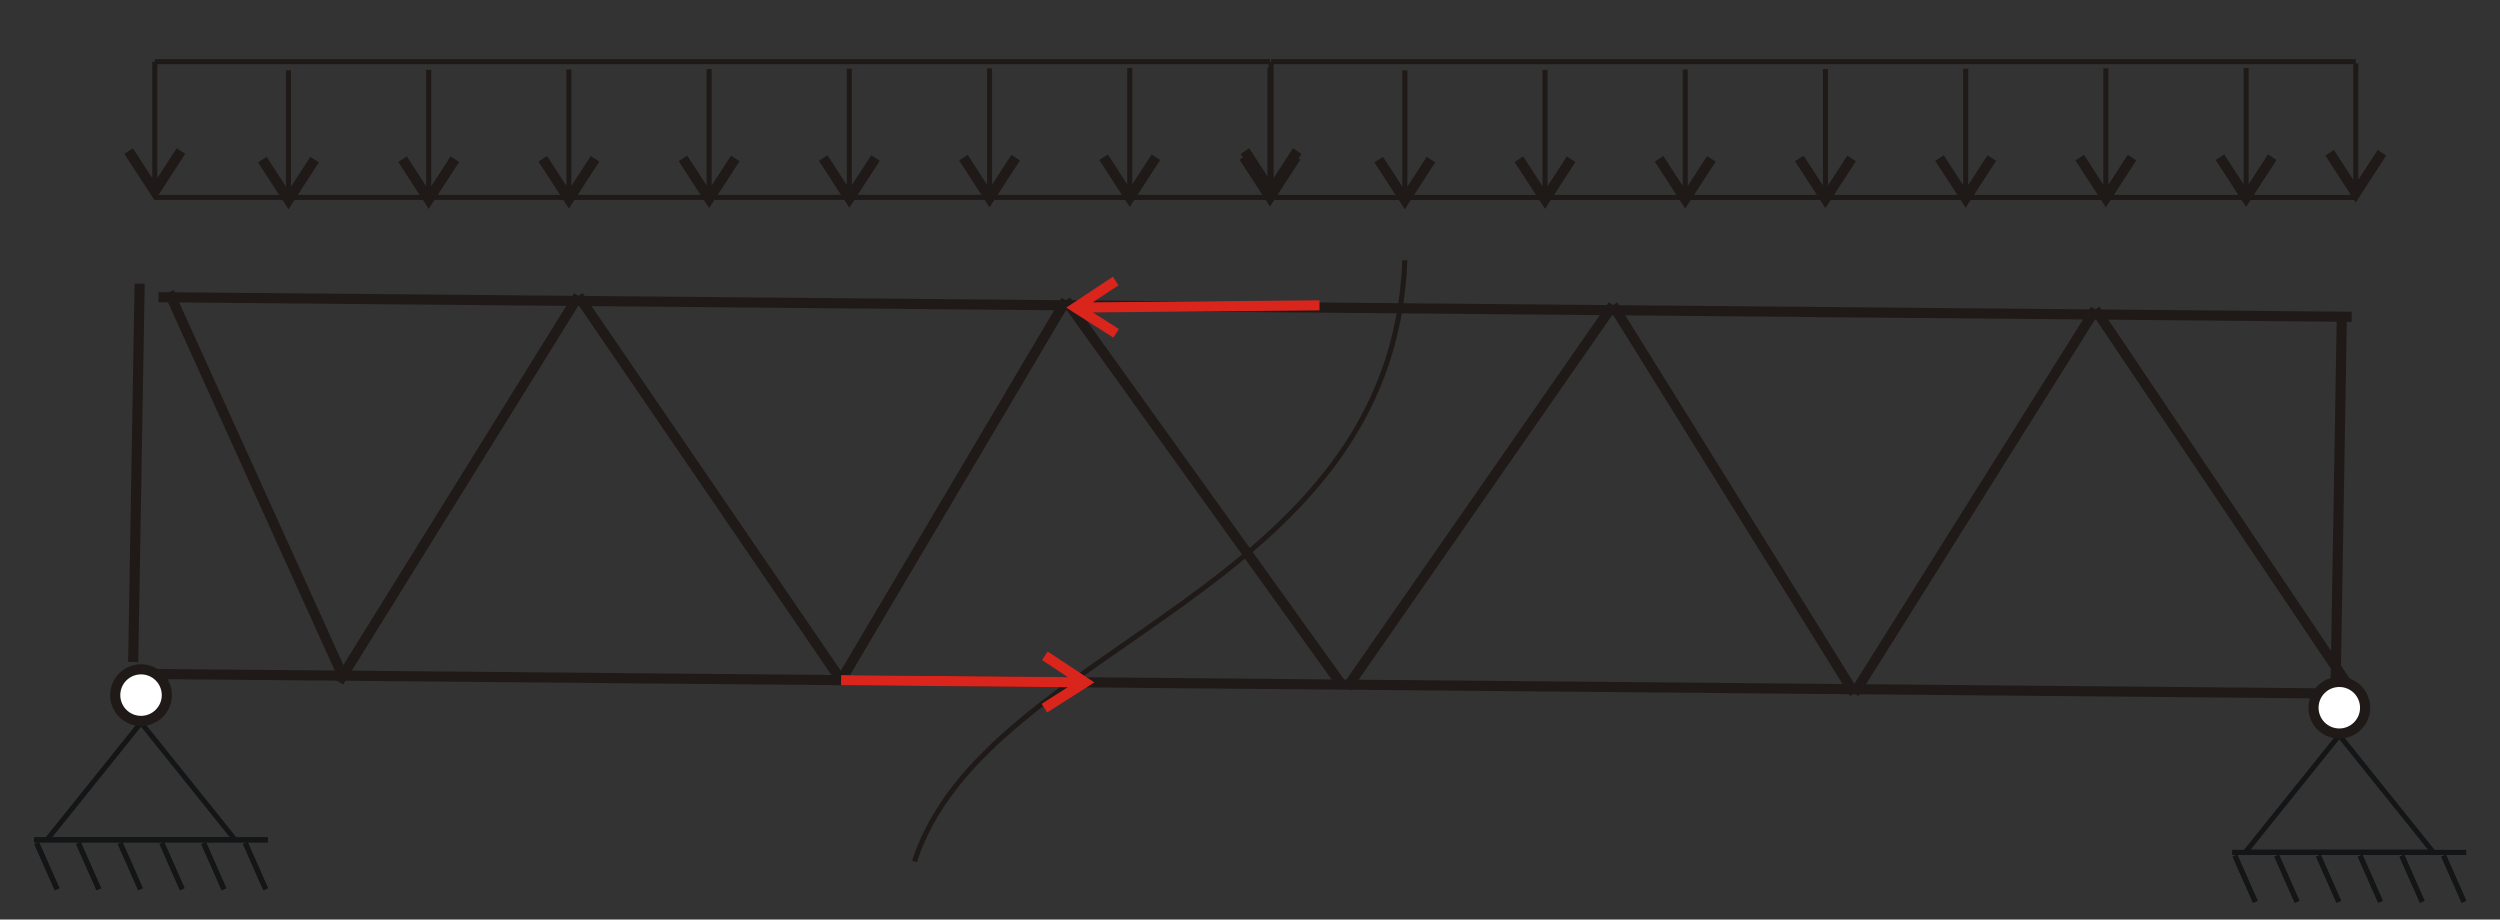 <?xml version="1.0" encoding="UTF-8"?>
<!DOCTYPE svg PUBLIC "-//W3C//DTD SVG 1.1//EN" "http://www.w3.org/Graphics/SVG/1.1/DTD/svg11.dtd">
<!-- Creator: CorelDRAW -->
<svg xmlns="http://www.w3.org/2000/svg" xml:space="preserve" width="87mm" height="32mm" style="shape-rendering:geometricPrecision; text-rendering:geometricPrecision; image-rendering:optimizeQuality; fill-rule:evenodd; clip-rule:evenodd"
viewBox="0 0 87 32">
 <rect x="0" y="0" width="87" height="32" fill="#333333" stroke="none"/>
 <defs>
  <style type="text/css">
   <![CDATA[
    .str2 {stroke:#1F1A17;stroke-width:0.176}
    .str1 {stroke:#131516;stroke-width:0.176}
    .str0 {stroke:#1F1A17;stroke-width:0.353}
    .fil0 {fill:none}
    .fil2 {fill:#1F1A17;fill-rule:nonzero}
    .fil3 {fill:#DA251D;fill-rule:nonzero}
    .fil1 {fill:url(#id0)}
   ]]>
  </style>
  <linearGradient id="id0" gradientUnits="userSpaceOnUse" x1="4.01" y1="24.19" x2="5.806" y2="24.19">
   <stop offset="0" style="stop-color:white"/>
   <stop offset="1" style="stop-color:white"/>
  </linearGradient>
 </defs>
 <g id="Layer_x0020_1">
  <polyline class="fil0 str0" points="5.414,23.456 63.169,23.972 81.737,24.138 "/>
  <line class="fil0 str0" x1="81.934" y1="24.174" x2="72.918" y2= "10.769" />
  <line class="fil0 str0" x1="64.531" y1="24.128" x2="72.918" y2= "10.769" />
  <line class="fil0 str0" x1="64.531" y1="24.128" x2="56.131" y2= "10.618" />
  <line class="fil0 str0" x1="46.873" y1="23.93" x2="56.131" y2= "10.618" />
  <line class="fil0 str0" x1="46.686" y1="23.825" x2="37.094" y2= "10.451" />
  <line class="fil0 str0" x1="29.27" y1="23.669" x2="37.094" y2= "10.451" />
  <line class="fil0 str0" x1="29.269" y1="23.668" x2="20.13" y2= "10.298" />
  <line class="fil0 str0" x1="11.792" y1="23.73" x2="20.13" y2= "10.298" />
  <line class="fil0 str0" x1="11.925" y1="23.514" x2="5.88" y2= "10.171" />
  <line class="fil0 str0" x1="81.272" y1="24.212" x2="81.495" y2= "11.046" />
  <line class="fil0 str0" x1="4.635" y1="23.039" x2="4.859" y2= "9.873" />
  <polyline class="fil0 str0" points="5.516,10.343 63.271,10.859 81.839,11.025 "/>
  <polygon class="fil0 str1" points="4.908,25.149 6.542,27.183 8.175,29.217 4.908,29.217 1.64,29.217 3.274,27.183 "/>
  <g id="_155378400">
   <line id="_156029560" class="fil0 str1" x1="9.321" y1="29.227" x2="1.185" y2= "29.227" />
   <g>
    <line id="_155171120" class="fil0 str1" x1="8.537" y1="29.339" x2="9.246" y2= "30.944" />
    <line id="_156066288" class="fil0 str1" x1="7.085" y1="29.339" x2="7.794" y2= "30.944" />
    <line id="_156064392" class="fil0 str1" x1="5.633" y1="29.339" x2="6.342" y2= "30.944" />
    <line id="_155464896" class="fil0 str1" x1="4.181" y1="29.339" x2="4.89" y2= "30.944" />
    <line id="_156023320" class="fil0 str1" x1="2.728" y1="29.339" x2="3.438" y2= "30.944" />
    <line id="_155525008" class="fil0 str1" x1="1.276" y1="29.339" x2="1.986" y2= "30.944" />
   </g>
  </g>
  <circle class="fil1 str0" cx="4.908" cy="24.19" r="0.898"/>
  <g id="_155714320">
   <line id="_155817952" class="fil0 str1" x1="9.321" y1="29.227" x2="1.185" y2= "29.227" />
   <g>
    <line id="_155833728" class="fil0 str1" x1="8.537" y1="29.339" x2="9.246" y2= "30.944" />
    <line id="_155183648" class="fil0 str1" x1="7.085" y1="29.339" x2="7.794" y2= "30.944" />
    <line id="_155847880" class="fil0 str1" x1="5.633" y1="29.339" x2="6.342" y2= "30.944" />
    <line id="_155846784" class="fil0 str1" x1="4.181" y1="29.339" x2="4.89" y2= "30.944" />
    <line id="_155334072" class="fil0 str1" x1="2.728" y1="29.339" x2="3.438" y2= "30.944" />
    <line id="_156065744" class="fil0 str1" x1="1.276" y1="29.339" x2="1.986" y2= "30.944" />
   </g>
  </g>
  <polygon class="fil0 str1" points="81.408,25.587 83.042,27.621 84.675,29.655 81.408,29.655 78.14,29.655 79.774,27.621 "/>
  <g id="_154673944">
   <line id="_155258720" class="fil0 str1" x1="85.821" y1="29.666" x2="77.685" y2= "29.666" />
   <g>
    <line id="_155266336" class="fil0 str1" x1="85.037" y1="29.778" x2="85.746" y2= "31.382" />
    <line id="_155385200" class="fil0 str1" x1="83.585" y1="29.778" x2="84.294" y2= "31.382" />
    <line id="_155523936" class="fil0 str1" x1="82.133" y1="29.778" x2="82.842" y2= "31.382" />
    <line id="_156199320" class="fil0 str1" x1="80.681" y1="29.778" x2="81.39" y2= "31.382" />
    <line id="_156062496" class="fil0 str1" x1="79.228" y1="29.778" x2="79.938" y2= "31.382" />
    <line id="_156204208" class="fil0 str1" x1="77.776" y1="29.778" x2="78.486" y2= "31.382" />
   </g>
  </g>
  <circle class="fil1 str0" cx="81.408" cy="24.629" r="0.898"/>
  <g id="_156066864">
   <line id="_155520944" class="fil0 str1" x1="85.821" y1="29.666" x2="77.685" y2= "29.666" />
   <g>
    <line id="_155263368" class="fil0 str1" x1="85.037" y1="29.778" x2="85.746" y2= "31.382" />
    <line id="_155514960" class="fil0 str1" x1="83.585" y1="29.778" x2="84.294" y2= "31.382" />
    <line id="_154917920" class="fil0 str1" x1="82.133" y1="29.778" x2="82.842" y2= "31.382" />
    <line id="_155357208" class="fil0 str1" x1="80.681" y1="29.778" x2="81.39" y2= "31.382" />
    <line id="_155428200" class="fil0 str1" x1="79.228" y1="29.778" x2="79.938" y2= "31.382" />
    <line id="_156211016" class="fil0 str1" x1="77.776" y1="29.778" x2="78.486" y2= "31.382" />
   </g>
  </g>
  <line class="fil0 str2" x1="5.386" y1="6.87" x2="44.195" y2= "6.87" />
  <line class="fil0 str2" x1="5.386" y1="2.146" x2="44.195" y2= "2.146" />
  <g>
   <path class="fil2" d="M5.298 6.383l0 -4.236 0.176 0 0 4.236 -0.176 0zm-0.061 0.373l0.298 -0.194 -0.298 0 0.91 -1.403 0.298 0.193 -0.91 1.403 -0.298 0zm0 0l0.298 0 -0.149 0.23 -0.149 -0.23zm-0.761 -1.5l0.149 -0.097 0.91 1.403 -0.298 0.194 -0.91 -1.403 0.149 -0.097z"/>
  </g>
  <g>
   <path class="fil2" d="M9.951 6.681l0 -4.236 0.176 0 0 4.236 -0.176 0zm-0.061 0.373l0.298 -0.194 -0.298 0 0.91 -1.403 0.298 0.193 -0.91 1.403 -0.298 0zm0 0l0.298 0 -0.149 0.23 -0.149 -0.23zm-0.761 -1.5l0.149 -0.097 0.91 1.403 -0.298 0.194 -0.91 -1.403 0.149 -0.097z"/>
  </g>
  <g>
   <path class="fil2" d="M14.831 6.667l0 -4.236 0.176 0 0 4.236 -0.176 0zm-0.061 0.373l0.298 -0.194 -0.298 0 0.91 -1.403 0.298 0.193 -0.91 1.403 -0.298 0zm0 0l0.298 0 -0.149 0.23 -0.149 -0.23zm-0.761 -1.5l0.149 -0.097 0.91 1.403 -0.298 0.194 -0.91 -1.403 0.149 -0.097z"/>
  </g>
  <g>
   <path class="fil2" d="M19.71 6.654l0 -4.236 0.176 0 0 4.236 -0.176 0zm-0.061 0.373l0.298 -0.194 -0.298 0 0.91 -1.403 0.298 0.193 -0.91 1.403 -0.298 0zm0 0l0.298 0 -0.149 0.23 -0.149 -0.23zm-0.761 -1.5l0.149 -0.097 0.91 1.403 -0.298 0.194 -0.91 -1.403 0.149 -0.097z"/>
  </g>
  <g>
   <path class="fil2" d="M24.59 6.64l0 -4.236 0.176 0 0 4.236 -0.176 0zm-0.061 0.373l0.298 -0.194 -0.298 0 0.91 -1.403 0.298 0.193 -0.91 1.403 -0.298 0zm0 0l0.298 0 -0.149 0.23 -0.149 -0.23zm-0.761 -1.5l0.149 -0.097 0.91 1.403 -0.298 0.194 -0.91 -1.403 0.149 -0.097z"/>
  </g>
  <g>
   <path class="fil2" d="M29.469 6.627l0 -4.236 0.176 0 0 4.236 -0.176 0zm-0.061 0.373l0.298 -0.194 -0.298 0 0.91 -1.403 0.298 0.193 -0.91 1.403 -0.298 0zm0 0l0.298 0 -0.149 0.23 -0.149 -0.23zm-0.761 -1.5l0.149 -0.097 0.91 1.403 -0.298 0.194 -0.91 -1.403 0.149 -0.097z"/>
  </g>
  <g>
   <path class="fil2" d="M34.348 6.613l0 -4.236 0.176 0 0 4.236 -0.176 0zm-0.061 0.373l0.298 -0.194 -0.298 0 0.91 -1.403 0.298 0.193 -0.91 1.403 -0.298 0zm0 0l0.298 0 -0.149 0.23 -0.149 -0.23zm-0.761 -1.5l0.149 -0.097 0.91 1.403 -0.298 0.194 -0.91 -1.403 0.149 -0.097z"/>
  </g>
  <g>
   <path class="fil2" d="M39.227 6.599l0 -4.236 0.176 0 0 4.236 -0.176 0zm-0.061 0.373l0.298 -0.194 -0.298 0 0.91 -1.403 0.298 0.193 -0.91 1.403 -0.298 0zm0 0l0.298 0 -0.149 0.23 -0.149 -0.23zm-0.761 -1.5l0.149 -0.097 0.91 1.403 -0.298 0.194 -0.91 -1.403 0.149 -0.097z"/>
  </g>
  <g>
   <path class="fil2" d="M44.107 6.586l0 -4.236 0.176 0 0 4.236 -0.176 0zm-0.061 0.373l0.298 -0.194 -0.298 0 0.91 -1.403 0.298 0.193 -0.91 1.403 -0.298 0zm0 0l0.298 0 -0.149 0.23 -0.149 -0.23zm-0.761 -1.5l0.149 -0.097 0.91 1.403 -0.298 0.194 -0.91 -1.403 0.149 -0.097z"/>
  </g>
  <line class="fil0 str2" x1="44.234" y1="6.871" x2="81.981" y2= "6.871" />
  <line class="fil0 str2" x1="44.234" y1="2.146" x2="81.981" y2= "2.146" />
  <g>
   <path class="fil2" d="M44.146 6.383l0 -4.236 0.176 0 0 4.236 -0.176 0zm-0.061 0.373l0.298 -0.194 -0.298 0 0.91 -1.403 0.298 0.193 -0.91 1.403 -0.298 0zm0 0l0.298 0 -0.149 0.23 -0.149 -0.23zm-0.761 -1.5l0.149 -0.097 0.91 1.403 -0.298 0.194 -0.91 -1.403 0.149 -0.097z"/>
  </g>
  <g>
   <path class="fil2" d="M48.8 6.681l0 -4.236 0.176 0 0 4.236 -0.176 0zm-0.061 0.373l0.298 -0.194 -0.298 0 0.91 -1.403 0.298 0.193 -0.91 1.403 -0.298 0zm0 0l0.298 0 -0.149 0.23 -0.149 -0.23zm-0.761 -1.5l0.149 -0.097 0.91 1.403 -0.298 0.194 -0.91 -1.403 0.149 -0.097z"/>
  </g>
  <g>
   <path class="fil2" d="M53.679 6.667l0 -4.236 0.176 0 0 4.236 -0.176 0zm-0.061 0.373l0.298 -0.194 -0.298 0 0.91 -1.403 0.298 0.193 -0.91 1.403 -0.298 0zm0 0l0.298 0 -0.149 0.23 -0.149 -0.23zm-0.761 -1.5l0.149 -0.097 0.91 1.403 -0.298 0.194 -0.91 -1.403 0.149 -0.097z"/>
  </g>
  <g>
   <path class="fil2" d="M58.558 6.654l0 -4.236 0.176 0 0 4.236 -0.176 0zm-0.061 0.373l0.298 -0.194 -0.298 0 0.91 -1.403 0.298 0.193 -0.91 1.403 -0.298 0zm0 0l0.298 0 -0.149 0.23 -0.149 -0.23zm-0.761 -1.5l0.149 -0.097 0.91 1.403 -0.298 0.194 -0.91 -1.403 0.149 -0.097z"/>
  </g>
  <g>
   <path class="fil2" d="M63.438 6.64l0 -4.236 0.176 0 0 4.236 -0.176 0zm-0.061 0.373l0.298 -0.194 -0.298 0 0.91 -1.403 0.298 0.193 -0.91 1.403 -0.298 0zm0 0l0.298 0 -0.149 0.23 -0.149 -0.23zm-0.761 -1.5l0.149 -0.097 0.91 1.403 -0.298 0.194 -0.91 -1.403 0.149 -0.097z"/>
  </g>
  <g>
   <path class="fil2" d="M68.317 6.627l0 -4.236 0.176 0 0 4.236 -0.176 0zm-0.061 0.373l0.298 -0.194 -0.298 0 0.91 -1.403 0.298 0.193 -0.91 1.403 -0.298 0zm0 0l0.298 0 -0.149 0.23 -0.149 -0.23zm-0.761 -1.5l0.149 -0.097 0.91 1.403 -0.298 0.194 -0.91 -1.403 0.149 -0.097z"/>
  </g>
  <g>
   <path class="fil2" d="M73.196 6.613l0 -4.236 0.176 0 0 4.236 -0.176 0zm-0.061 0.373l0.298 -0.194 -0.298 0 0.91 -1.403 0.298 0.193 -0.91 1.403 -0.298 0zm0 0l0.298 0 -0.149 0.23 -0.149 -0.23zm-0.761 -1.5l0.149 -0.097 0.91 1.403 -0.298 0.194 -0.91 -1.403 0.149 -0.097z"/>
  </g>
  <g>
   <path class="fil2" d="M78.076 6.599l0 -4.236 0.176 0 0 4.236 -0.176 0zm-0.061 0.373l0.298 -0.194 -0.298 0 0.91 -1.403 0.298 0.193 -0.91 1.403 -0.298 0zm0 0l0.298 0 -0.149 0.23 -0.149 -0.23zm-0.761 -1.5l0.149 -0.097 0.91 1.403 -0.298 0.194 -0.91 -1.403 0.149 -0.097z"/>
  </g>
  <g>
   <path class="fil2" d="M81.893 6.443l0 -4.236 0.176 0 0 4.236 -0.176 0zm-0.061 0.373l0.298 -0.194 -0.298 0 0.91 -1.403 0.298 0.193 -0.91 1.403 -0.298 0zm0 0l0.298 0 -0.149 0.23 -0.149 -0.23zm-0.761 -1.5l0.149 -0.097 0.91 1.403 -0.298 0.194 -0.91 -1.403 0.149 -0.097z"/>
  </g>
  <path class="fil0 str2" d="M31.823 29.981c2.468,-7.624 16.634,-9.282 17.065,-20.924"/>
  <g>
   <path class="fil3" d="M37.706 10.524l8.211 -0.073 0.003 0.351 -8.211 0.073 -0.003 -0.351zm-0.373 0.03l0.196 0.297 -0.003 -0.298 1.411 0.897 -0.191 0.3 -1.411 -0.897 -0.003 -0.298zm0 0l0.003 0.298 -0.231 -0.147 0.229 -0.151zm1.493 -0.774l0.098 0.148 -1.395 0.923 -0.196 -0.297 1.395 -0.923 0.098 0.148z"/>
  </g>
  <g>
   <path class="fil3" d="M37.48 23.918l-8.211 -0.073 0.003 -0.351 8.211 0.073 -0.003 0.351zm0.373 -0.023l-0.191 -0.3 -0.003 0.298 -1.395 -0.922 0.196 -0.297 1.395 0.922 -0.003 0.298zm0 0l0.003 -0.298 0.229 0.151 -0.231 0.147zm-1.507 0.748l-0.095 -0.15 1.411 -0.898 0.191 0.3 -1.411 0.898 -0.095 -0.15z"/>
  </g>
 </g>
</svg>
